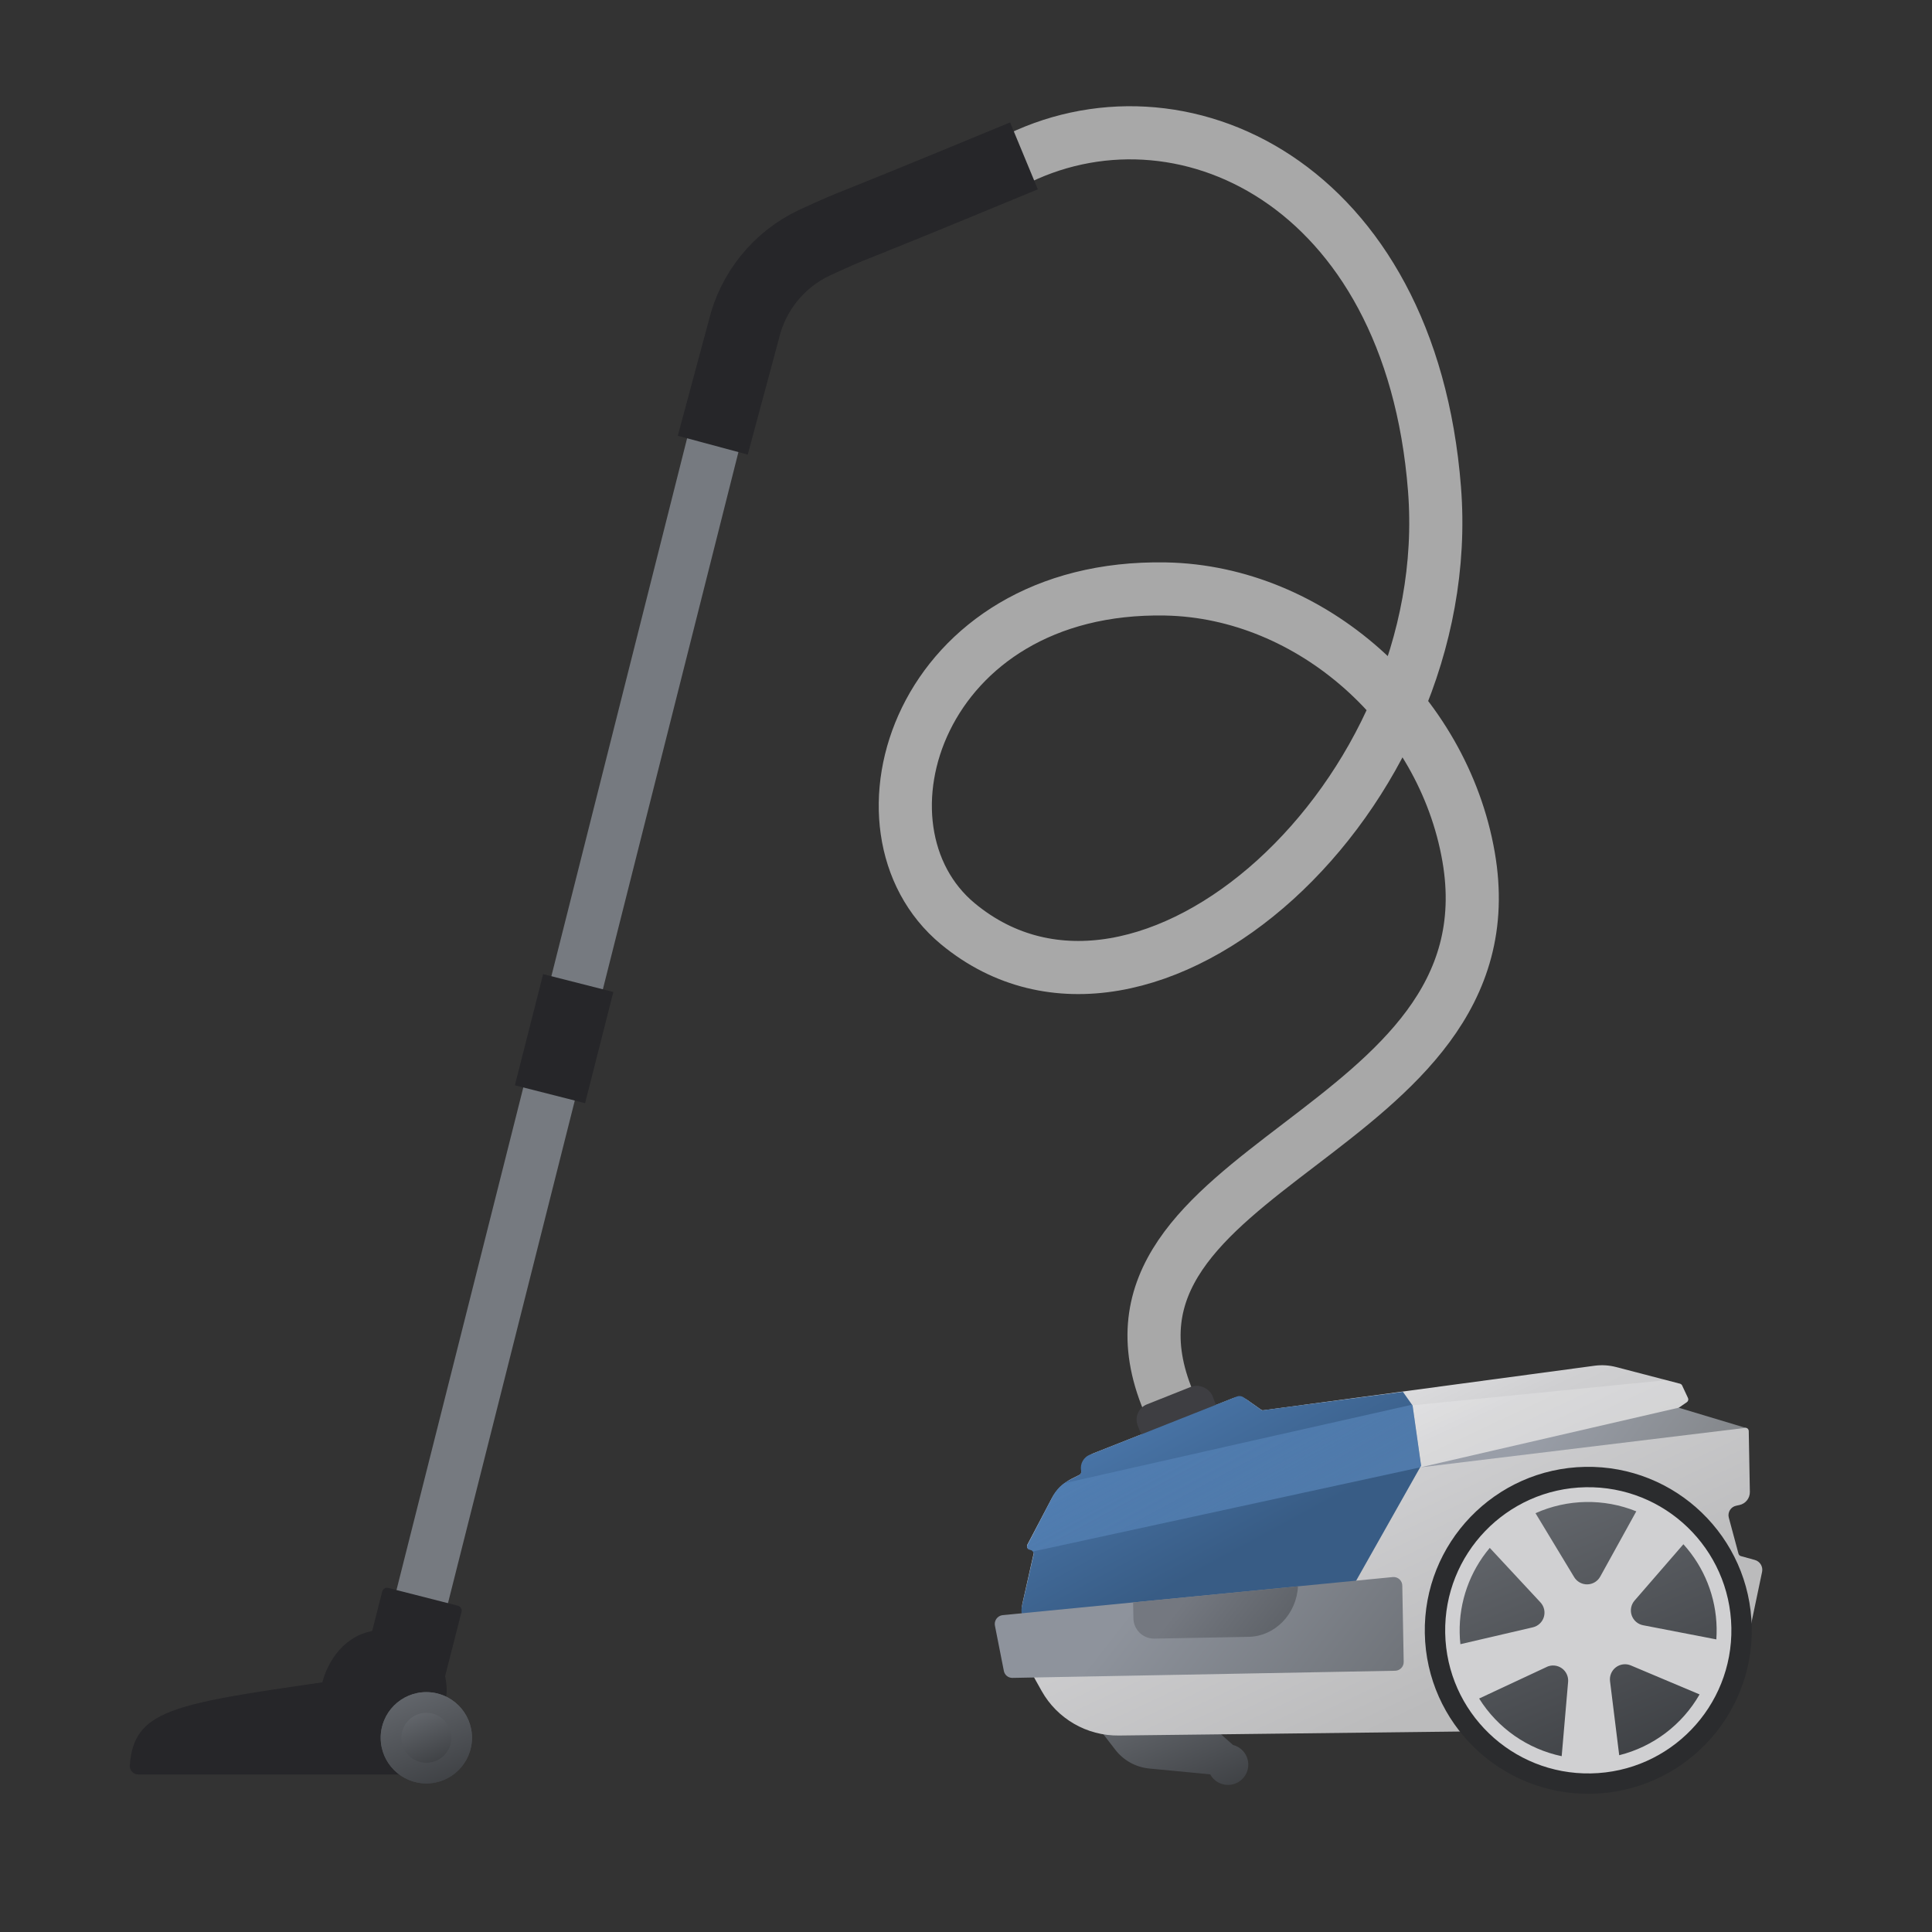 <svg id="s1" xmlns="http://www.w3.org/2000/svg" xmlns:xlink="http://www.w3.org/1999/xlink" viewBox="0 0 400 400"><rect x="0" y="0" width="400" height="400" fill="#333333" stroke="none"/><defs><linearGradient id="s11-fill" x1="236.409" y1="343.732" x2="251.692" y2="380.061" spreadMethod="pad" gradientUnits="userSpaceOnUse"><stop id="s11-fill-0" offset="3%" stop-color="rgb(112,116,122)"/><stop id="s11-fill-1" offset="100%" stop-color="rgb(51,53,56)"/></linearGradient><linearGradient id="s13-fill" x1="268.755" y1="279.35" x2="302.16" y2="350.451" spreadMethod="pad" gradientUnits="userSpaceOnUse"><stop id="s13-fill-0" offset="14%" stop-color="rgb(225,225,227)"/><stop id="s13-fill-1" offset="38%" stop-color="rgb(207,207,209)"/><stop id="s13-fill-2" offset="100%" stop-color="rgb(187,187,188)"/></linearGradient><linearGradient id="s19-fill" x1="230.061" y1="272.411" x2="268.759" y2="344.076" spreadMethod="pad" gradientUnits="userSpaceOnUse"><stop id="s19-fill-0" offset="4%" stop-color="rgb(82,130,186)"/><stop id="s19-fill-1" offset="68%" stop-color="rgb(56,92,133)"/></linearGradient><linearGradient id="s21-fill" x1="285.022" y1="363.148" x2="230.609" y2="320.715" spreadMethod="pad" gradientUnits="userSpaceOnUse"><stop id="s21-fill-0" offset="11%" stop-color="rgb(112,116,122)"/><stop id="s21-fill-1" offset="85%" stop-color="rgb(142,147,156)"/></linearGradient><linearGradient id="s23-fill" x1="265.286" y1="341.484" x2="244.982" y2="325.655" spreadMethod="pad" gradientUnits="userSpaceOnUse"><stop id="s23-fill-0" offset="11%" stop-color="rgb(95,99,105)"/><stop id="s23-fill-1" offset="86%" stop-color="rgb(116,120,128)"/></linearGradient><linearGradient id="s25-fill" x1="350.538" y1="315.88" x2="314.073" y2="288.838" spreadMethod="pad" gradientUnits="userSpaceOnUse"><stop id="s25-fill-0" offset="11%" stop-color="rgb(133,136,140)"/><stop id="s25-fill-1" offset="85%" stop-color="rgb(153,158,168)"/></linearGradient><linearGradient id="s27-fill" x1="239.253" y1="279.85" x2="264.207" y2="326.05" spreadMethod="pad" gradientUnits="userSpaceOnUse"><stop id="s27-fill-0" offset="23%" stop-color="rgba(115,167,227,0.2)"/><stop id="s27-fill-1" offset="85%" stop-color="rgba(115,167,227,0.4)"/></linearGradient><linearGradient id="s31-fill" x1="288.505" y1="-168.122" x2="282.389" y2="-122.475" spreadMethod="pad" gradientUnits="userSpaceOnUse"><stop id="s31-fill-0" offset="0%" stop-color="rgb(64,67,69)"/><stop id="s31-fill-1" offset="100%" stop-color="rgb(43,44,46)"/></linearGradient><linearGradient id="s33-fill" x1="260.648" y1="-150.068" x2="313.493" y2="-107.639" spreadMethod="pad" gradientUnits="userSpaceOnUse"><stop id="s33-fill-0" offset="0%" stop-color="rgb(208,208,210)"/><stop id="s33-fill-1" offset="32%" stop-color="rgb(172,172,173)"/><stop id="s33-fill-2" offset="62%" stop-color="rgb(172,172,173)"/><stop id="s33-fill-3" offset="99%" stop-color="rgb(209,209,209)"/></linearGradient><linearGradient id="s35-fill" x1="259.957" y1="-151.445" x2="311.834" y2="-109.544" spreadMethod="pad" gradientUnits="userSpaceOnUse"><stop id="s35-fill-0" offset="0%" stop-color="rgb(208,208,210)"/><stop id="s35-fill-1" offset="14%" stop-color="rgb(230,230,230)"/><stop id="s35-fill-2" offset="66%" stop-color="rgb(168,168,168)"/><stop id="s35-fill-3" offset="85%" stop-color="rgb(157,157,158)"/><stop id="s35-fill-4" offset="100%" stop-color="rgb(183,183,186)"/></linearGradient><linearGradient id="s37-fill" x1="309.085" y1="288.557" x2="348.148" y2="381.434" spreadMethod="pad" gradientUnits="userSpaceOnUse"><stop id="s37-fill-0" offset="3%" stop-color="rgb(112,116,122)"/><stop id="s37-fill-1" offset="100%" stop-color="rgb(51,53,56)"/></linearGradient><linearGradient id="s53-fill" x1="-6.9" y1="-17.38" x2="6.3" y2="15.87" spreadMethod="pad" gradientUnits="userSpaceOnUse"><stop id="s53-fill-0" offset="3%" stop-color="rgb(112,116,122)"/><stop id="s53-fill-1" offset="100%" stop-color="rgb(51,53,56)"/></linearGradient><linearGradient id="s55-fill" x1="-6.9" y1="-17.38" x2="6.3" y2="15.87" spreadMethod="pad" gradientUnits="userSpaceOnUse"><stop id="s55-fill-0" offset="3%" stop-color="rgb(112,116,122)"/><stop id="s55-fill-1" offset="100%" stop-color="rgb(51,53,56)"/></linearGradient><linearGradient id="s57-fill" x1="-3.78" y1="-9.51" x2="3.45" y2="8.69" spreadMethod="pad" gradientUnits="userSpaceOnUse"><stop id="s57-fill-0" offset="3%" stop-color="rgb(112,116,122)"/><stop id="s57-fill-1" offset="100%" stop-color="rgb(51,53,56)"/></linearGradient></defs><g id="s3"><path id="s5" d="M209.39,33.54C243.92,15.54,292.03,37.6,297,101.27C301.97,164.94,237,223.27,198.33,191.27C174.49,171.54,190.18,120.98,241.33,121.94C271.55,122.51,298.76,146.94,304.05,177.37C314.12,235.24,221.4,240.85,241.9,290.08" fill="none" stroke="rgb(168,168,168)" stroke-width="11" stroke-miterlimit="10"/><g id="s7"><g id="s9"><path id="s11" d="M255.27,361.27L251.54,357.95L227.92,358.39L230.92,362.28C232.621,364.479,235.153,365.879,237.92,366.15L250.56,367.36C251.482,369.049,253.433,369.896,255.297,369.415C257.16,368.934,258.458,367.249,258.447,365.324C258.436,363.4,257.119,361.73,255.25,361.27Z" fill="url(#s11-fill)" stroke="none" stroke-width="1"/><path id="s13" d="M211.68,332L214,321.66C214.046,321.455,213.995,321.239,213.863,321.076C213.73,320.912,213.53,320.818,213.32,320.82L213.32,320.82C213.08,320.821,212.857,320.698,212.73,320.494C212.604,320.29,212.592,320.034,212.7,319.82L217.7,310.32C218.645,308.509,220.135,307.04,221.96,306.12L223.5,305.35C223.737,305.231,223.885,304.986,223.88,304.72L223.88,304.72C223.85,303.026,224.874,301.491,226.45,300.87L255.25,289.5C256.246,289.103,257.376,289.239,258.25,289.86L261.09,291.86C261.232,291.96,261.407,292.003,261.58,291.98L330.14,282.76C331.627,282.561,333.138,282.653,334.59,283.03L347.82,286.48C348.017,286.531,348.182,286.666,348.27,286.85L349.48,289.44C349.623,289.744,349.526,290.108,349.25,290.3L347.59,291.44C347.302,291.638,347.207,292.02,347.37,292.33L348.29,294.06C348.399,294.262,348.601,294.397,348.83,294.42L361.44,295.6C361.786,295.635,362.052,295.922,362.06,296.27L362.29,308.88C362.314,310.187,361.408,311.327,360.13,311.6L359.48,311.74C358.931,311.847,358.452,312.18,358.159,312.657C357.866,313.134,357.787,313.712,357.94,314.25L359.94,321.69C360.005,321.923,360.187,322.105,360.42,322.17L363.31,322.97C364.388,323.264,365.05,324.347,364.82,325.44L359.75,349.63C358.747,354.423,354.547,357.874,349.65,357.93L231.65,359.32C225.027,359.403,218.888,355.858,215.65,350.08L213.65,346.5C213.61,346.429,213.583,346.351,213.57,346.27L211.64,334.5C211.492,333.672,211.506,332.823,211.68,332Z" fill="url(#s13-fill)" stroke="none" stroke-width="1"/><path id="s15" d="M347.55,291.45L349.21,290.31C349.486,290.118,349.583,289.754,349.44,289.45L348.23,286.86C348.142,286.676,347.977,286.541,347.78,286.49L344.95,285.75L291.26,291.07L290.47,304.58L347.32,292.3C347.178,291.999,347.275,291.639,347.55,291.45Z" fill="rgb(255,255,255)" fill-opacity="0.2" stroke="none" stroke-width="1"/><rect id="s17" width="16.65" height="11.1" rx="3.39" ry="3.39" transform="translate(-91.38,110.95) rotate(-21.68) scale(1,1) translate(235.76,288.57)" fill="rgb(62,62,66)" stroke="none" stroke-width="1"/><path id="s19" d="M294.22,303.45L292.46,291L290.46,288.16L261.27,292L257.49,289.31C257.072,289.017,256.535,288.953,256.06,289.14L225.76,301.14C224.369,301.622,223.549,303.057,223.84,304.5C223.927,304.861,223.747,305.234,223.41,305.39L221.48,306.39C219.96,307.152,218.718,308.373,217.93,309.88L212.73,319.88C212.627,320.078,212.627,320.313,212.728,320.511C212.829,320.71,213.02,320.847,213.24,320.88C213.475,320.907,213.689,321.029,213.83,321.218C213.972,321.408,214.03,321.647,213.99,321.88L211.59,332.48C211.465,333.032,211.448,333.602,211.54,334.16L212.33,338.95L280.17,328.34Z" fill="url(#s19-fill)" stroke="none" stroke-width="1"/><path id="s21" d="M206,336.63L207.83,345.91C207.976,346.763,208.714,347.388,209.58,347.39L288.9,345.91C289.896,345.861,290.665,345.016,290.62,344.02L290.33,328.33C290.337,327.828,290.133,327.345,289.768,327C289.404,326.654,288.911,326.476,288.41,326.51L207.55,334.4C207.038,334.469,206.579,334.749,206.284,335.174C205.989,335.598,205.886,336.126,206,336.63Z" fill="url(#s21-fill)" stroke="none" stroke-width="1"/><path id="s23" d="M238.88,339.26L258.5,338.89C264,338.79,268.44,334.15,268.73,328.43L234.6,331.76L234.66,334.95C234.643,337.302,236.528,339.227,238.88,339.26Z" fill="url(#s23-fill)" stroke="none" stroke-width="1"/><polygon id="s25" points="294.02,303.81 347.55,291.45 361.41,295.62 294.02,303.81" fill="url(#s25-fill)" stroke="none" stroke-width="1"/><path id="s27" d="M217.93,309.84L212.73,319.84C212.627,320.038,212.627,320.273,212.728,320.471C212.829,320.67,213.02,320.807,213.24,320.84C213.494,320.872,213.723,321.01,213.87,321.22L294,303.81L294.2,303.45L292.46,291L292.34,290.83C278.07,294.04,235.25,303.69,220.27,307.1C219.294,307.826,218.495,308.763,217.93,309.84Z" fill="url(#s27-fill)" stroke="none" stroke-width="1"/></g><g id="s29"><circle id="s31" r="33.85" transform="translate(-6.22,6.18) rotate(-1.07) scale(1,1) translate(328.81,337.56)" fill="url(#s31-fill)" stroke="none" stroke-width="1"/><circle id="s33" r="29.63" transform="translate(-6.22,6.18) rotate(-1.07) scale(1,1) translate(328.81,337.56)" fill="url(#s33-fill)" stroke="none" stroke-width="1"/><circle id="s35" r="26.6" transform="translate(-6.22,6.18) rotate(-1.07) scale(1,1) translate(328.81,337.56)" fill="url(#s35-fill)" stroke="none" stroke-width="1"/><path id="s37" d="M338.78,312.9L331.31,326.42C330.77,327.394,329.752,328.006,328.639,328.027C327.525,328.048,326.485,327.473,325.91,326.52L317.91,313.29C324.519,310.334,332.045,310.194,338.76,312.9ZM308.44,320.47C304.299,325.384,302.084,331.635,302.21,338.06C302.21,338.85,302.28,339.64,302.36,340.41L317.36,336.92C318.445,336.667,319.313,335.854,319.637,334.788C319.961,333.722,319.691,332.564,318.93,331.75ZM320.24,345.12L306.24,351.66C310.077,357.797,316.247,362.108,323.33,363.6L324.66,348.21C324.756,347.101,324.254,346.026,323.343,345.387C322.432,344.748,321.25,344.642,320.24,345.11ZM351.88,350.81L337.65,344.81C336.623,344.376,335.443,344.523,334.554,345.196C333.665,345.868,333.202,346.964,333.34,348.07L335.24,363.4C342.268,361.642,348.277,357.095,351.88,350.81ZM355.41,337.07C355.297,330.644,352.852,324.477,348.53,319.72L338.42,331.38C337.688,332.223,337.462,333.392,337.828,334.447C338.193,335.501,339.094,336.28,340.19,336.49L355.35,339.42C355.4,338.65,355.42,337.86,355.41,337.07Z" fill="url(#s37-fill)" stroke="none" stroke-width="1"/></g></g><g id="s39"><line id="s41" x1="149.82" y1="83.25" x2="84.01" y2="344.07" fill="none" stroke="rgb(118,122,128)" stroke-width="11" stroke-miterlimit="10"/><path id="s43" d="M212,32.27C168.58,50.27,179.79,45.16,168.58,50.27C161.244,53.751,155.882,60.371,154,68.27L147.57,92.17" fill="none" stroke="rgb(38,38,41)" stroke-width="15" stroke-miterlimit="10"/><rect id="s45" width="16.95" height="20.89" rx="1.02" ry="1.02" transform="translate(86.91,-10.44) rotate(14.32) scale(1,1) translate(76.55,330.28)" fill="rgb(38,38,41)" stroke="none" stroke-width="1"/><line id="s47" x1="119.72" y1="203.53" x2="113.87" y2="226.55" fill="none" stroke="rgb(38,38,41)" stroke-width="15" stroke-miterlimit="10"/></g><g id="s49"><path id="s51" d="M89.82,356.23C94.32,352.23,91.75,345.67,91.75,345.67C87.949,342.255,83.611,339.491,78.91,337.49C72.58,337.68,68.3,342.55,66.73,348.31C35.39,352.82,27.73,354.18,26.87,365.49C26.834,365.979,27.003,366.461,27.337,366.819C27.671,367.178,28.14,367.381,28.63,367.38L90.42,367.38C91.011,367.382,91.57,367.111,91.936,366.646C92.301,366.181,92.432,365.574,92.29,365C91.74,362.84,90.9,359.7,89.82,356.23Z" fill="rgb(38,38,41)" stroke="none" stroke-width="1"/><circle id="s53" r="9.45" transform="translate(88.27,359.79)" fill="url(#s53-fill)" stroke="none" stroke-width="1"/><circle id="s55" r="9.45" transform="translate(88.27,359.79)" fill="url(#s55-fill)" stroke="none" stroke-width="1"/><circle id="s57" r="5.17" transform="translate(88.27,359.79)" fill="url(#s57-fill)" stroke="none" stroke-width="1"/></g></g></svg>